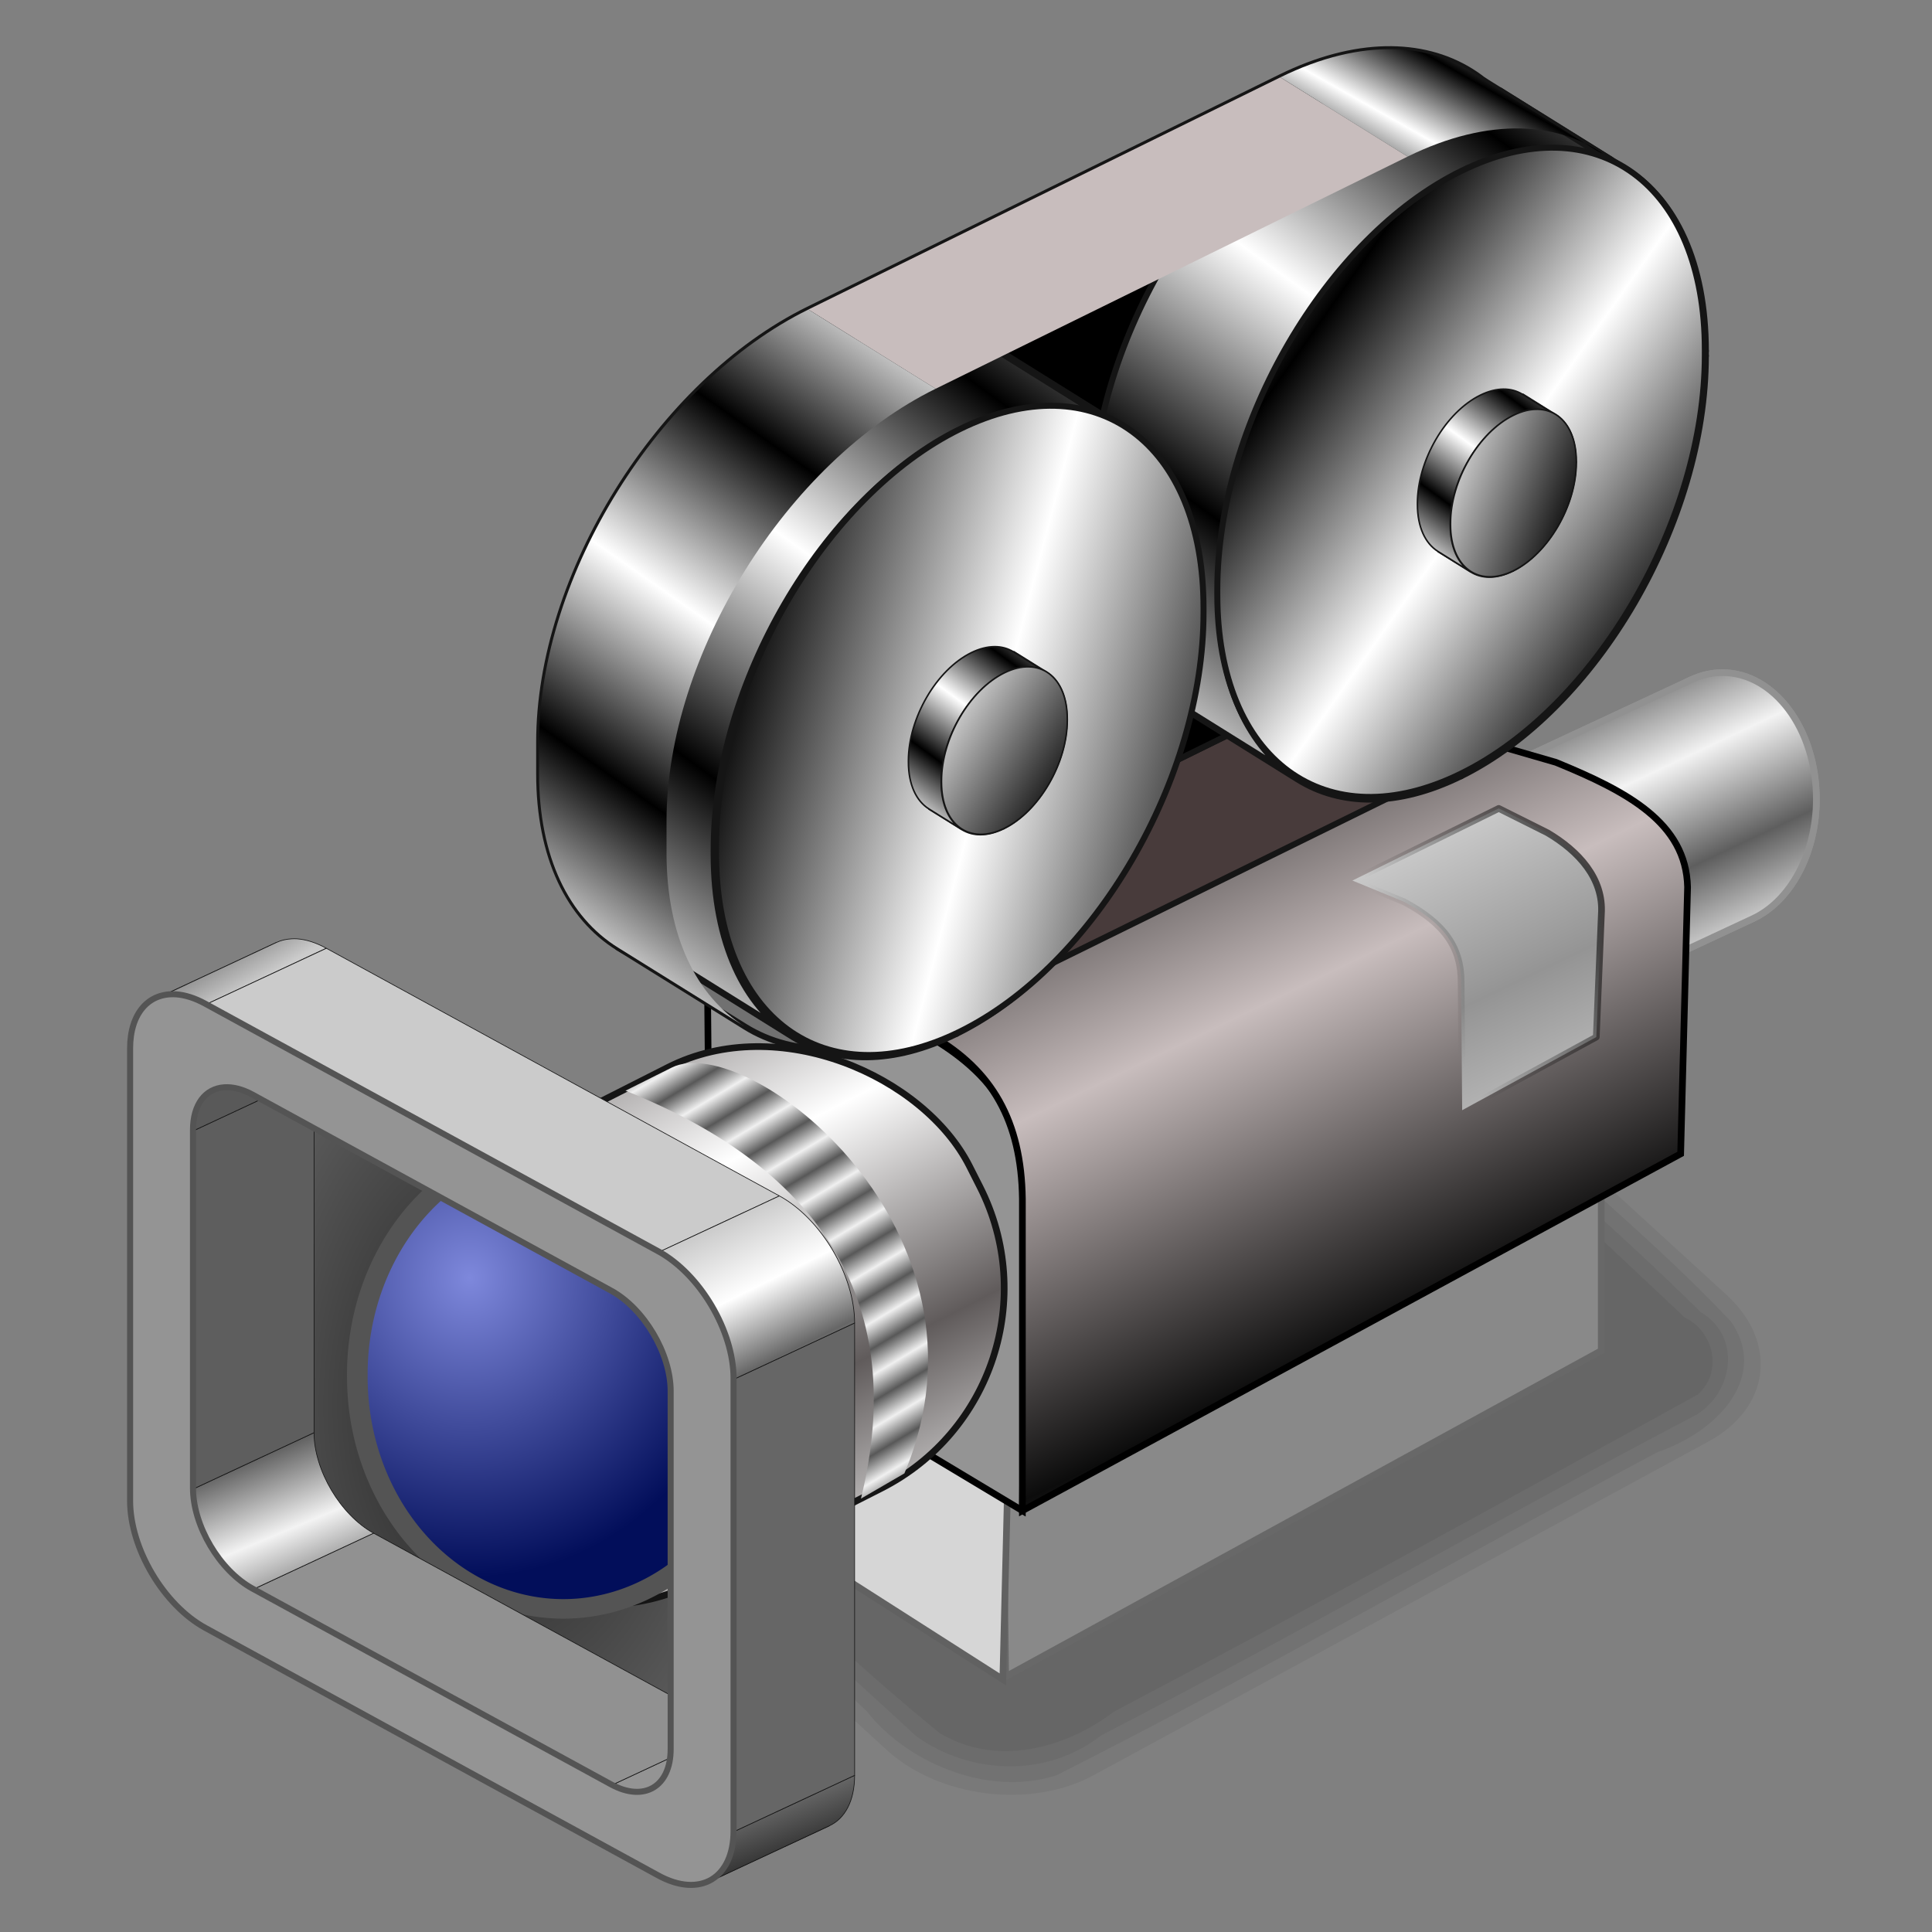 <?xml version="1.0" encoding="UTF-8" standalone="no"?>
<!-- Created with Inkscape (http://www.inkscape.org/) -->
<svg
   xmlns:dc="http://purl.org/dc/elements/1.1/"
   xmlns:cc="http://creativecommons.org/ns#"
   xmlns:rdf="http://www.w3.org/1999/02/22-rdf-syntax-ns#"
   xmlns:svg="http://www.w3.org/2000/svg"
   xmlns="http://www.w3.org/2000/svg"
   xmlns:xlink="http://www.w3.org/1999/xlink"
   xmlns:sodipodi="http://sodipodi.sourceforge.net/DTD/sodipodi-0.dtd"
   xmlns:inkscape="http://www.inkscape.org/namespaces/inkscape"
   id="svg2"
   sodipodi:version="0.32"
   inkscape:version="0.46"
   width="256"
   height="256"
   version="1.0"
   sodipodi:docname="film_camera.svg"
   inkscape:output_extension="org.inkscape.output.svg.inkscape">
  <rect width="100%" height="100%" fill="#808080" stroke="none"/>
  <sodipodi:namedview
     inkscape:window-height="1025"
     inkscape:window-width="1680"
     inkscape:pageshadow="2"
     inkscape:pageopacity="0.0"
     guidetolerance="10.0"
     gridtolerance="10.0"
     objecttolerance="10.0"
     borderopacity="1.0"
     bordercolor="#666666"
     pagecolor="#ffffff"
     id="base"
     showgrid="false"
     inkscape:zoom="1.97"
     inkscape:cx="128"
     inkscape:cy="128"
     inkscape:window-x="-5"
     inkscape:window-y="0"
     inkscape:current-layer="svg2"
     showguides="true"
     inkscape:guide-bbox="true" />
  <defs
     id="defs5">
    <linearGradient
       inkscape:collect="always"
       id="linearGradient4868">
      <stop
         style="stop-color:#000000;stop-opacity:1;"
         offset="0"
         id="stop4870" />
      <stop
         style="stop-color:#000000;stop-opacity:0;"
         offset="1"
         id="stop4872" />
    </linearGradient>
    <linearGradient
       id="linearGradient4860"
       inkscape:collect="always">
      <stop
         id="stop4862"
         offset="0"
         style="stop-color:#c8bdbd;stop-opacity:1" />
      <stop
         id="stop4864"
         offset="1"
         style="stop-color:#0c0c0c;stop-opacity:1" />
    </linearGradient>
    <linearGradient
       inkscape:collect="always"
       id="linearGradient4229">
      <stop
         style="stop-color:#585858;stop-opacity:1;"
         offset="0"
         id="stop4231" />
      <stop
         style="stop-color:#f0f0f0;stop-opacity:1"
         offset="1"
         id="stop4233" />
    </linearGradient>
    <linearGradient
       inkscape:collect="always"
       id="linearGradient4219">
      <stop
         style="stop-color:#212121;stop-opacity:1"
         offset="0"
         id="stop4221" />
      <stop
         style="stop-color:#585858;stop-opacity:1"
         offset="1"
         id="stop4223" />
    </linearGradient>
    <linearGradient
       inkscape:collect="always"
       id="linearGradient4209">
      <stop
         style="stop-color:#373737;stop-opacity:1"
         offset="0"
         id="stop4211" />
      <stop
         style="stop-color:#666666;stop-opacity:1"
         offset="1"
         id="stop4213" />
    </linearGradient>
    <linearGradient
       inkscape:collect="always"
       id="linearGradient4176">
      <stop
         style="stop-color:#949494;stop-opacity:1;"
         offset="0"
         id="stop4178" />
      <stop
         style="stop-color:#cbcbcb;stop-opacity:1"
         offset="1"
         id="stop4180" />
    </linearGradient>
    <linearGradient
       id="linearGradient4168">
      <stop
         id="stop4170"
         offset="0"
         style="stop-color:#cbcbcb;stop-opacity:1" />
      <stop
         style="stop-color:#ffffff;stop-opacity:1"
         offset="0.5"
         id="stop4174" />
      <stop
         id="stop4172"
         offset="1"
         style="stop-color:#666666;stop-opacity:1" />
    </linearGradient>
    <linearGradient
       inkscape:collect="always"
       id="linearGradient4151">
      <stop
         style="stop-color:#5e5e5e;stop-opacity:1"
         offset="0"
         id="stop4153" />
      <stop
         style="stop-color:#f3f3f3;stop-opacity:1"
         offset="1"
         id="stop4155" />
    </linearGradient>
    <linearGradient
       inkscape:collect="always"
       id="linearGradient3572">
      <stop
         style="stop-color:#7e88dc;stop-opacity:1"
         offset="0"
         id="stop3574" />
      <stop
         style="stop-color:#020e5a;stop-opacity:1"
         offset="1"
         id="stop3576" />
    </linearGradient>
    <linearGradient
       id="linearGradient3564"
       inkscape:collect="always">
      <stop
         id="stop3566"
         offset="0"
         style="stop-color:#605b5b;stop-opacity:1" />
      <stop
         id="stop3568"
         offset="1"
         style="stop-color:#ffffff;stop-opacity:1" />
    </linearGradient>
    <linearGradient
       inkscape:collect="always"
       id="linearGradient3344">
      <stop
         style="stop-color:#000000;stop-opacity:1"
         offset="0"
         id="stop3346" />
      <stop
         style="stop-color:#ffffff;stop-opacity:1"
         offset="1"
         id="stop3348" />
    </linearGradient>
    <inkscape:perspective
       id="perspective9"
       inkscape:persp3d-origin="372.04724 : 350.78739 : 1"
       inkscape:vp_z="744.09448 : 526.18109 : 1"
       inkscape:vp_y="0 : 1000 : 0"
       inkscape:vp_x="0 : 526.18109 : 1"
       sodipodi:type="inkscape:persp3d" />
    <linearGradient
       inkscape:collect="always"
       xlink:href="#linearGradient4151"
       id="linearGradient4964"
       gradientUnits="userSpaceOnUse"
       spreadMethod="reflect"
       x1="208.513"
       y1="288.138"
       x2="202.035"
       y2="274.38" />
    <radialGradient
       inkscape:collect="always"
       xlink:href="#linearGradient4219"
       id="radialGradient4966"
       gradientUnits="userSpaceOnUse"
       gradientTransform="matrix(1,0,0,1.546,0,-115.377)"
       cx="45.69"
       cy="211.314"
       fx="45.69"
       fy="211.314"
       r="37.977" />
    <linearGradient
       inkscape:collect="always"
       xlink:href="#linearGradient4860"
       id="linearGradient4968"
       gradientUnits="userSpaceOnUse"
       gradientTransform="translate(-13.472,-7.254)"
       spreadMethod="reflect"
       x1="183.438"
       y1="153.927"
       x2="205.681"
       y2="200.041" />
    <linearGradient
       inkscape:collect="always"
       xlink:href="#linearGradient3344"
       id="linearGradient4970"
       gradientUnits="userSpaceOnUse"
       spreadMethod="reflect"
       x1="100.817"
       y1="221.59"
       x2="121.553"
       y2="192.928" />
    <linearGradient
       inkscape:collect="always"
       xlink:href="#linearGradient3344"
       id="linearGradient4972"
       gradientUnits="userSpaceOnUse"
       spreadMethod="reflect"
       x1="100.817"
       y1="221.59"
       x2="121.553"
       y2="192.928" />
    <linearGradient
       inkscape:collect="always"
       xlink:href="#linearGradient3344"
       id="linearGradient4976"
       gradientUnits="userSpaceOnUse"
       spreadMethod="reflect"
       x1="155.162"
       y1="24.787"
       x2="149.807"
       y2="34.273" />
    <linearGradient
       inkscape:collect="always"
       xlink:href="#linearGradient3344"
       id="linearGradient4978"
       gradientUnits="userSpaceOnUse"
       spreadMethod="reflect"
       x1="17.867"
       y1="122.051"
       x2="33.49"
       y2="99.758" />
    <linearGradient
       inkscape:collect="always"
       xlink:href="#linearGradient3344"
       id="linearGradient4980"
       gradientUnits="userSpaceOnUse"
       spreadMethod="reflect"
       x1="122.486"
       y1="86.719"
       x2="150.572"
       y2="106.538" />
    <linearGradient
       inkscape:collect="always"
       xlink:href="#linearGradient3344"
       id="linearGradient4982"
       gradientUnits="userSpaceOnUse"
       spreadMethod="reflect"
       x1="47.515"
       y1="125.315"
       x2="86.862"
       y2="135.676" />
    <linearGradient
       inkscape:collect="always"
       xlink:href="#linearGradient3344"
       id="linearGradient4984"
       gradientUnits="userSpaceOnUse"
       spreadMethod="reflect"
       x1="100.817"
       y1="221.59"
       x2="121.553"
       y2="192.928" />
    <linearGradient
       inkscape:collect="always"
       xlink:href="#linearGradient3344"
       id="linearGradient4986"
       gradientUnits="userSpaceOnUse"
       x1="225.373"
       y1="250.439"
       x2="137.756"
       y2="193.722" />
    <linearGradient
       inkscape:collect="always"
       xlink:href="#linearGradient3344"
       id="linearGradient4988"
       gradientUnits="userSpaceOnUse"
       spreadMethod="reflect"
       x1="100.817"
       y1="221.59"
       x2="121.553"
       y2="192.928" />
    <linearGradient
       inkscape:collect="always"
       xlink:href="#linearGradient3344"
       id="linearGradient4990"
       gradientUnits="userSpaceOnUse"
       x1="218.904"
       y1="250.439"
       x2="127.285"
       y2="215.536" />
    <linearGradient
       inkscape:collect="always"
       xlink:href="#linearGradient3564"
       id="linearGradient4992"
       gradientUnits="userSpaceOnUse"
       gradientTransform="translate(6.316,-10.159)"
       spreadMethod="reflect"
       x1="-23.321"
       y1="238.001"
       x2="-23.56"
       y2="202.531" />
    <radialGradient
       inkscape:collect="always"
       xlink:href="#linearGradient3572"
       id="radialGradient4994"
       gradientUnits="userSpaceOnUse"
       gradientTransform="matrix(1.347,1.770292e-2,-1.8875325e-2,1.506,-2.122,-112.395)"
       cx="17.911"
       cy="217.08"
       fx="17.911"
       fy="217.08"
       r="29.516" />
    <linearGradient
       inkscape:collect="always"
       xlink:href="#linearGradient4151"
       id="linearGradient4996"
       gradientUnits="userSpaceOnUse"
       spreadMethod="reflect"
       x1="184.049"
       y1="293.908"
       x2="188.686"
       y2="305.04" />
    <linearGradient
       inkscape:collect="always"
       xlink:href="#linearGradient4209"
       id="linearGradient4998"
       gradientUnits="userSpaceOnUse"
       x1="269.007"
       y1="350.619"
       x2="266.57"
       y2="344.357" />
    <linearGradient
       inkscape:collect="always"
       xlink:href="#linearGradient4176"
       id="linearGradient5000"
       gradientUnits="userSpaceOnUse"
       x1="182.344"
       y1="218.144"
       x2="185.011"
       y2="222.645" />
    <linearGradient
       inkscape:collect="always"
       xlink:href="#linearGradient4168"
       id="linearGradient5002"
       gradientUnits="userSpaceOnUse"
       spreadMethod="reflect"
       x1="255.465"
       y1="258.34"
       x2="265.005"
       y2="277.713" />
    <linearGradient
       inkscape:collect="always"
       xlink:href="#linearGradient4229"
       id="linearGradient5004"
       gradientUnits="userSpaceOnUse"
       spreadMethod="reflect"
       x1="99.919"
       y1="187.999"
       x2="98.164"
       y2="185.064" />
    <linearGradient
       inkscape:collect="always"
       xlink:href="#linearGradient4176"
       id="linearGradient5006"
       gradientUnits="userSpaceOnUse"
       spreadMethod="reflect"
       x1="201.78"
       y1="146.198"
       x2="190.646"
       y2="122.977" />
    <linearGradient
       inkscape:collect="always"
       xlink:href="#linearGradient4868"
       id="linearGradient5008"
       gradientUnits="userSpaceOnUse"
       x1="225.336"
       y1="123.705"
       x2="182.895"
       y2="146.198" />
    <linearGradient
       y2="-7.475"
       x2="16.093"
       y1="-7.475"
       x1="13.515"
       spreadMethod="reflect"
       gradientUnits="userSpaceOnUse"
       id="linearGradient3290"
       xlink:href="#linearGradient3578"
       inkscape:collect="always" />
    <linearGradient
       gradientTransform="matrix(0.458,0,0,0.458,12.358,81.059)"
       y2="50.574"
       x2="215.891"
       y1="113.364"
       x1="155.814"
       spreadMethod="reflect"
       gradientUnits="userSpaceOnUse"
       id="linearGradient3403"
       xlink:href="#linearGradient3369"
       inkscape:collect="always" />
    <linearGradient
       y2="78.618"
       x2="-79.283"
       y1="145.672"
       x1="-81.182"
       gradientUnits="userSpaceOnUse"
       id="linearGradient3397"
       xlink:href="#linearGradient3387"
       inkscape:collect="always" />
    <linearGradient
       gradientUnits="userSpaceOnUse"
       y2="78.618"
       x2="-79.283"
       y1="145.672"
       x1="-81.182"
       id="linearGradient3393"
       xlink:href="#linearGradient3387"
       inkscape:collect="always" />
    <linearGradient
       spreadMethod="reflect"
       gradientUnits="userSpaceOnUse"
       y2="50.574"
       x2="215.891"
       y1="113.364"
       x1="155.814"
       id="linearGradient3375"
       xlink:href="#linearGradient3369"
       inkscape:collect="always" />
    <linearGradient
       y2="-7.475"
       x2="16.093"
       y1="-7.475"
       x1="13.515"
       spreadMethod="reflect"
       gradientUnits="userSpaceOnUse"
       id="linearGradient2595"
       xlink:href="#linearGradient3578"
       inkscape:collect="always" />
    <linearGradient
       y2="-7.475"
       x2="16.093"
       y1="-7.475"
       x1="13.515"
       spreadMethod="reflect"
       gradientUnits="userSpaceOnUse"
       id="linearGradient2593"
       xlink:href="#linearGradient3578"
       inkscape:collect="always" />
    <linearGradient
       y2="-7.475"
       x2="16.093"
       y1="-7.475"
       x1="13.515"
       spreadMethod="reflect"
       gradientUnits="userSpaceOnUse"
       id="linearGradient2591"
       xlink:href="#linearGradient3578"
       inkscape:collect="always" />
    <linearGradient
       y2="-7.475"
       x2="16.093"
       y1="-7.475"
       x1="13.515"
       spreadMethod="reflect"
       gradientUnits="userSpaceOnUse"
       id="linearGradient2589"
       xlink:href="#linearGradient3578"
       inkscape:collect="always" />
    <linearGradient
       y2="-7.475"
       x2="16.093"
       y1="-7.475"
       x1="13.515"
       spreadMethod="reflect"
       gradientUnits="userSpaceOnUse"
       id="linearGradient2587"
       xlink:href="#linearGradient3578"
       inkscape:collect="always" />
    <linearGradient
       y2="-7.475"
       x2="16.093"
       y1="-7.475"
       x1="13.515"
       spreadMethod="reflect"
       gradientUnits="userSpaceOnUse"
       id="linearGradient2585"
       xlink:href="#linearGradient3578"
       inkscape:collect="always" />
    <linearGradient
       y2="-7.475"
       x2="16.093"
       y1="-7.475"
       x1="13.515"
       spreadMethod="reflect"
       gradientUnits="userSpaceOnUse"
       id="linearGradient2583"
       xlink:href="#linearGradient3578"
       inkscape:collect="always" />
    <linearGradient
       y2="-7.475"
       x2="16.093"
       y1="-7.475"
       x1="13.515"
       spreadMethod="reflect"
       gradientUnits="userSpaceOnUse"
       id="linearGradient2581"
       xlink:href="#linearGradient3578"
       inkscape:collect="always" />
    <linearGradient
       y2="-7.475"
       x2="16.093"
       y1="-7.475"
       x1="13.515"
       spreadMethod="reflect"
       gradientUnits="userSpaceOnUse"
       id="linearGradient2579"
       xlink:href="#linearGradient3578"
       inkscape:collect="always" />
    <linearGradient
       y2="-7.475"
       x2="16.093"
       y1="-7.475"
       x1="13.515"
       spreadMethod="reflect"
       gradientUnits="userSpaceOnUse"
       id="linearGradient2577"
       xlink:href="#linearGradient3578"
       inkscape:collect="always" />
    <linearGradient
       y2="-7.475"
       x2="16.093"
       y1="-7.475"
       x1="13.515"
       spreadMethod="reflect"
       gradientUnits="userSpaceOnUse"
       id="linearGradient2575"
       xlink:href="#linearGradient3578"
       inkscape:collect="always" />
    <linearGradient
       y2="-7.475"
       x2="16.093"
       y1="-7.475"
       x1="13.515"
       spreadMethod="reflect"
       gradientUnits="userSpaceOnUse"
       id="linearGradient2573"
       xlink:href="#linearGradient3578"
       inkscape:collect="always" />
    <linearGradient
       y2="-7.475"
       x2="16.093"
       y1="-7.475"
       x1="13.515"
       spreadMethod="reflect"
       gradientUnits="userSpaceOnUse"
       id="linearGradient2571"
       xlink:href="#linearGradient3578"
       inkscape:collect="always" />
    <linearGradient
       y2="-7.475"
       x2="16.093"
       y1="-7.475"
       x1="13.515"
       spreadMethod="reflect"
       gradientUnits="userSpaceOnUse"
       id="linearGradient2569"
       xlink:href="#linearGradient3578"
       inkscape:collect="always" />
    <linearGradient
       y2="-7.475"
       x2="16.093"
       y1="-7.475"
       x1="13.515"
       spreadMethod="reflect"
       gradientUnits="userSpaceOnUse"
       id="linearGradient2567"
       xlink:href="#linearGradient3578"
       inkscape:collect="always" />
    <linearGradient
       y2="-7.475"
       x2="16.093"
       y1="-7.475"
       x1="13.515"
       spreadMethod="reflect"
       gradientUnits="userSpaceOnUse"
       id="linearGradient2565"
       xlink:href="#linearGradient3578"
       inkscape:collect="always" />
    <linearGradient
       y2="-7.475"
       x2="16.093"
       y1="-7.475"
       x1="13.515"
       spreadMethod="reflect"
       gradientUnits="userSpaceOnUse"
       id="linearGradient2563"
       xlink:href="#linearGradient3578"
       inkscape:collect="always" />
    <linearGradient
       y2="-7.475"
       x2="16.093"
       y1="-7.475"
       x1="13.515"
       spreadMethod="reflect"
       gradientUnits="userSpaceOnUse"
       id="linearGradient2561"
       xlink:href="#linearGradient3578"
       inkscape:collect="always" />
    <linearGradient
       y2="-7.475"
       x2="16.093"
       y1="-7.475"
       x1="13.515"
       spreadMethod="reflect"
       gradientUnits="userSpaceOnUse"
       id="linearGradient2559"
       xlink:href="#linearGradient3578"
       inkscape:collect="always" />
    <linearGradient
       y2="-7.475"
       x2="16.093"
       y1="-7.475"
       x1="13.515"
       spreadMethod="reflect"
       gradientUnits="userSpaceOnUse"
       id="linearGradient2557"
       xlink:href="#linearGradient3578"
       inkscape:collect="always" />
    <linearGradient
       y2="-7.475"
       x2="16.093"
       y1="-7.475"
       x1="13.515"
       spreadMethod="reflect"
       gradientUnits="userSpaceOnUse"
       id="linearGradient2555"
       xlink:href="#linearGradient3578"
       inkscape:collect="always" />
    <linearGradient
       y2="-7.475"
       x2="16.093"
       y1="-7.475"
       x1="13.515"
       spreadMethod="reflect"
       gradientUnits="userSpaceOnUse"
       id="linearGradient2553"
       xlink:href="#linearGradient3578"
       inkscape:collect="always" />
    <linearGradient
       y2="-7.475"
       x2="16.093"
       y1="-7.475"
       x1="13.515"
       spreadMethod="reflect"
       gradientUnits="userSpaceOnUse"
       id="linearGradient2551"
       xlink:href="#linearGradient3578"
       inkscape:collect="always" />
    <linearGradient
       y2="-7.475"
       x2="16.093"
       y1="-2.21"
       x1="15.65"
       spreadMethod="reflect"
       gradientUnits="userSpaceOnUse"
       id="linearGradient3610"
       xlink:href="#linearGradient3578"
       inkscape:collect="always" />
    <linearGradient
       y2="-7.475"
       x2="16.093"
       y1="-6.409"
       x1="10.621"
       spreadMethod="reflect"
       gradientUnits="userSpaceOnUse"
       id="linearGradient3608"
       xlink:href="#linearGradient3578"
       inkscape:collect="always" />
    <linearGradient
       y2="-1.513"
       x2="9.718"
       y1="-5.887"
       x1="11.187"
       spreadMethod="reflect"
       gradientUnits="userSpaceOnUse"
       id="linearGradient3606"
       xlink:href="#linearGradient3578"
       inkscape:collect="always" />
    <linearGradient
       y2="-4.516"
       x2="12.916"
       y1="-3.754"
       x1="7.771"
       spreadMethod="reflect"
       gradientUnits="userSpaceOnUse"
       id="linearGradient3604"
       xlink:href="#linearGradient3578"
       inkscape:collect="always" />
    <linearGradient
       y2="-3.733"
       x2="14.94"
       y1="-2.275"
       x1="17.083"
       spreadMethod="reflect"
       gradientUnits="userSpaceOnUse"
       id="linearGradient3602"
       xlink:href="#linearGradient3578"
       inkscape:collect="always" />
    <linearGradient
       y2="-1.992"
       x2="17.377"
       y1="-6.256"
       x1="15.582"
       spreadMethod="reflect"
       gradientUnits="userSpaceOnUse"
       id="linearGradient3600"
       xlink:href="#linearGradient3578"
       inkscape:collect="always" />
    <linearGradient
       y2="-7.475"
       x2="16.093"
       y1="-10.978"
       x1="16.691"
       spreadMethod="reflect"
       gradientUnits="userSpaceOnUse"
       id="linearGradient3598"
       xlink:href="#linearGradient3578"
       inkscape:collect="always" />
    <linearGradient
       y2="-11.199"
       x2="11.132"
       y1="-11.391"
       x1="16.387"
       spreadMethod="reflect"
       gradientUnits="userSpaceOnUse"
       id="linearGradient3596"
       xlink:href="#linearGradient3578"
       inkscape:collect="always" />
    <linearGradient
       y2="-2.688"
       x2="8.696"
       y1="-11.587"
       x1="12.035"
       spreadMethod="reflect"
       gradientUnits="userSpaceOnUse"
       id="linearGradient3594"
       xlink:href="#linearGradient3578"
       inkscape:collect="always" />
    <linearGradient
       y2="-5.778"
       x2="11.372"
       y1="-10.151"
       x1="12.906"
       spreadMethod="reflect"
       gradientUnits="userSpaceOnUse"
       id="linearGradient3592"
       xlink:href="#linearGradient3578"
       inkscape:collect="always" />
    <linearGradient
       y2="-6.953"
       x2="17.747"
       y1="-5.908"
       x1="16.387"
       spreadMethod="reflect"
       gradientUnits="userSpaceOnUse"
       id="linearGradient3590"
       xlink:href="#linearGradient3578"
       inkscape:collect="always" />
    <linearGradient
       y2="-8.019"
       x2="17.075"
       y1="-7.475"
       x1="13.515"
       spreadMethod="reflect"
       gradientUnits="userSpaceOnUse"
       id="linearGradient3588"
       xlink:href="#linearGradient3578"
       inkscape:collect="always" />
    <linearGradient
       y2="-6.583"
       x2="18.617"
       y1="-5.212"
       x1="16.909"
       spreadMethod="reflect"
       gradientUnits="userSpaceOnUse"
       id="linearGradient3586"
       xlink:href="#linearGradient3578"
       inkscape:collect="always" />
    <linearGradient
       spreadMethod="reflect"
       gradientUnits="userSpaceOnUse"
       y2="-7.475"
       x2="16.093"
       y1="-7.475"
       x1="13.515"
       id="linearGradient3584"
       xlink:href="#linearGradient3578"
       inkscape:collect="always" />
    <inkscape:perspective
       sodipodi:type="inkscape:persp3d"
       inkscape:vp_x="0 : 128 : 1"
       inkscape:vp_y="0 : 1000 : 0"
       inkscape:vp_z="256 : 128 : 1"
       inkscape:persp3d-origin="128 : 85.333333 : 1"
       id="perspective2503" />
    <linearGradient
       id="linearGradient3578">
      <stop
         id="stop3580"
         offset="0"
         style="stop-color:#000000;stop-opacity:1;" />
      <stop
         id="stop3582"
         offset="1"
         style="stop-color:#fffcfc;stop-opacity:1;" />
    </linearGradient>
    <linearGradient
       id="linearGradient3369"
       inkscape:collect="always">
      <stop
         id="stop3371"
         offset="0"
         style="stop-color:#6465df;stop-opacity:1" />
      <stop
         id="stop3373"
         offset="1"
         style="stop-color:#ffffff;stop-opacity:1" />
    </linearGradient>
    <linearGradient
       id="linearGradient3387"
       inkscape:collect="always">
      <stop
         id="stop3389"
         offset="0"
         style="stop-color:#000000;stop-opacity:1;" />
      <stop
         id="stop3391"
         offset="1"
         style="stop-color:#ffffff;stop-opacity:1" />
    </linearGradient>
  </defs>
  <g
     id="g4385"
     style="fill:#393939;fill-opacity:1;stroke:#919191;stroke-width:1;stroke-linecap:round;stroke-linejoin:round;stroke-miterlimit:4;stroke-dasharray:none;stroke-opacity:1" />
  <g
     id="g5369">
    <path
       id="path5365"
       d="M 177.75,140.938 C 166.001,143.332 156.855,151.959 145.951,156.59 C 126.735,167.377 106.855,177.173 87.969,188.406 C 84.474,191.865 86.8,196.975 90.613,198.997 C 101.752,209.34 112.766,220.098 124.531,229.656 C 132.005,234.134 141.089,231.753 147.625,226.792 C 173.518,213.139 199.353,198.923 224.969,184.781 C 228.322,181.804 227.116,176.417 223.23,174.574 C 211.791,163.832 200.331,152.805 188.25,143.031 C 185.033,141.425 181.349,140.569 177.75,140.938 z"
       style="fill:#080707;fill-opacity:0.055;stroke:none;stroke-width:1;stroke-linecap:round;stroke-linejoin:round;stroke-miterlimit:4;stroke-opacity:1" />
    <path
       id="path5361"
       d="M 178.375,138.844 C 168.095,139.871 159.813,147.898 150.368,151.893 C 129.758,163.183 108.971,174.332 88.375,185.531 C 83.487,188.447 82.48,195.84 87.77,199.02 C 98.625,209.638 110.236,219.676 121.406,230.062 C 128.653,235.226 138.74,235.563 145.9,229.954 C 172.364,216.302 198.346,201.307 224.719,187.5 C 229.623,184.55 230.864,177.117 225.33,173.85 C 214.379,162.973 202.549,153.05 191.344,142.469 C 187.487,139.985 182.905,138.703 178.375,138.844 z"
       style="fill:#080707;fill-opacity:0.055;stroke:none;stroke-width:1;stroke-linecap:round;stroke-linejoin:round;stroke-miterlimit:4;stroke-opacity:1" />
    <path
       id="path5357"
       d="M 170.395,138.793 C 178.854,134.316 191.676,137.964 196.841,144.797 C 207.471,154.977 219.504,164.615 229.348,175.104 C 234.269,182.103 228.116,189.48 219.647,192.405 C 192.988,206.583 167.066,221.561 139.957,235.25 C 130.468,238.25 119.787,233.14 114.865,226.763 C 104.737,217.039 93.198,207.858 83.858,197.827 C 78.858,190.762 85.148,183.506 93.591,180.474 C 119.2,166.588 144.748,152.644 170.395,138.793 z"
       style="fill:#080707;fill-opacity:0.055;stroke:none;stroke-width:1;stroke-linecap:round;stroke-linejoin:round;stroke-miterlimit:4;stroke-opacity:1" />
    <path
       id="rect5354"
       d="M -12.495,213.059 L 80.207,213.059 C 89.576,213.059 97.119,220.602 97.119,229.971 L 97.119,274.916 C 97.119,284.285 89.576,291.828 80.207,291.828 L -12.495,291.828 C -21.865,291.828 -29.407,284.285 -29.407,274.916 L -29.407,229.971 C -29.407,220.602 -21.865,213.059 -12.495,213.059 z"
       style="fill:#080707;fill-opacity:0.055;stroke:none;stroke-width:1;stroke-linecap:round;stroke-linejoin:round;stroke-miterlimit:4;stroke-opacity:1"
       transform="matrix(-0.879,0.477,0.738,0.675,0,0)" />
    <g
       transform="matrix(0.886,0,0,0.886,25.296,-0.936)"
       id="g4884">
      <g
         id="g4668"
         transform="translate(12,-155.6)">
        <path
           style="fill:#393939;fill-opacity:1;stroke:#919191;stroke-width:1;stroke-linecap:round;stroke-linejoin:round;stroke-miterlimit:4;stroke-opacity:1"
           d="M 231.092,276.168 C 231.092,286.605 224.787,295.076 217.017,295.076 C 209.247,295.076 202.941,286.605 202.941,276.168 C 202.941,265.731 209.247,257.26 217.017,257.26 C 224.787,257.26 231.092,265.731 231.092,276.168 z"
           id="path4243" />
        <g
           style="fill:#393939;fill-opacity:1;stroke:#919191;stroke-width:1;stroke-linecap:round;stroke-linejoin:round;stroke-miterlimit:4;stroke-opacity:1"
           id="g4670">
          <path
             d="M 221.63,294.035 C 220.185,294.709 218.632,295.076 217.017,295.076 L 171.701,316.207 C 173.317,316.207 174.869,315.84 176.315,315.166 L 221.63,294.035 z"
             id="path4674" />
          <path
             d="M 217.017,295.076 C 209.247,295.076 202.941,286.605 202.941,276.168 L 157.626,297.299 C 157.626,307.736 163.932,316.207 171.701,316.207 L 217.017,295.076 z"
             id="path4676" />
          <path
             d="M 202.941,276.168 C 202.941,267.901 206.897,260.868 212.403,258.301 L 167.088,279.432 C 161.582,281.999 157.626,289.032 157.626,297.299 L 202.941,276.168 z"
             id="path4678" />
          <path
             d="M 217.031,257.25 C 215.416,257.25 213.852,257.638 212.406,258.312 L 167.094,279.438 C 168.539,278.763 170.072,278.406 171.688,278.406 C 179.457,278.406 185.781,286.876 185.781,297.312 C 185.781,305.579 181.819,312.589 176.312,315.156 L 221.625,294.031 C 227.131,291.464 231.094,284.423 231.094,276.156 C 231.094,265.719 224.801,257.25 217.031,257.25 z"
             id="path4680"
             style="fill:url(#linearGradient4964);fill-opacity:1" />
        </g>
      </g>
      <path
         style="fill:#898989;fill-opacity:1;fill-rule:evenodd;stroke:#686868;stroke-width:1px;stroke-linecap:butt;stroke-linejoin:miter;stroke-opacity:1"
         d="M 121.849,251.798 L 210.924,203.059 L 210.924,171.126 L 121.429,218.605 L 121.849,251.798 z"
         id="path4239"
         sodipodi:nodetypes="ccccc" />
      <path
         style="fill:#d6d6d6;fill-opacity:1;fill-rule:evenodd;stroke:#616161;stroke-width:1px;stroke-linecap:butt;stroke-linejoin:miter;stroke-opacity:1"
         d="M 122.269,218.185 L 121.429,252.218 L 91.176,232.891 L 93.277,201.798 L 122.269,218.185 z"
         id="path4237" />
      <path
         style="fill:url(#radialGradient4966);fill-opacity:1;fill-rule:evenodd;stroke:#000000;stroke-width:1px;stroke-linecap:butt;stroke-linejoin:miter;stroke-opacity:1"
         d="M 9.662,153.101 L 60.87,180.155 C 75.394,193.295 88.881,206.781 80.676,227.498 L 80.193,269.527 L 8.213,228.947 L 9.662,153.101 z"
         id="path4217"
         sodipodi:nodetypes="cccccc" />
      <path
         style="fill:#949494;fill-opacity:1;fill-rule:evenodd;stroke:#000000;stroke-width:1px;stroke-linecap:butt;stroke-linejoin:miter;stroke-opacity:1"
         d="M 77.202,142.01 L 105.181,153.409 C 115.644,158.184 124.007,164.759 124.87,177.762 L 124.352,226.984 L 77.72,199.005 L 77.202,142.01 z"
         id="path3590"
         sodipodi:nodetypes="cccccc" />
      <path
         style="fill:url(#linearGradient4968);fill-opacity:1;fill-rule:evenodd;stroke:#000000;stroke-width:1px;stroke-linecap:butt;stroke-linejoin:miter;stroke-opacity:1"
         d="M 75.648,141.492 L 110.881,156 C 119.805,161.137 124.194,168.701 124.352,180.352 L 124.352,226.984 L 222.798,173.617 L 223.834,133.72 C 223.609,124.1 214.811,119.427 204.145,115.067 L 161.14,102.632 L 75.648,141.492 z"
         id="path3580"
         sodipodi:nodetypes="ccccccccc" />
      <g
         id="g3489"
         transform="translate(30.57,-15.026)">
        <path
           d="M 132.362,122.157 L 61.777,156.876 L 80.812,168.726 L 151.397,134.007 L 132.362,122.157 z"
           id="path3212"
           style="fill:#483b3b;fill-opacity:1;stroke:#151515;stroke-width:0.896;stroke-linecap:round;stroke-linejoin:round;stroke-miterlimit:4;stroke-opacity:1" />
        <path
           d="M 61.777,156.876 C 50.624,162.362 40.558,162.311 33.28,157.78 L 52.315,169.63 C 59.593,174.161 69.659,174.213 80.812,168.726 L 61.777,156.876 z"
           id="path3214"
           style="fill:#717171;fill-opacity:1;stroke:#151515;stroke-width:0.896;stroke-linecap:round;stroke-linejoin:round;stroke-miterlimit:4;stroke-opacity:1" />
        <path
           id="rect2384"
           d="M 61.777,62.371 L 132.362,27.651 C 154.668,16.679 172.626,27.859 172.626,52.718 L 172.626,57.479 C 172.626,82.338 154.668,111.185 132.362,122.157 L 61.777,156.876 C 39.471,167.849 21.513,156.669 21.513,131.81 L 21.513,127.048 C 21.513,102.189 39.471,73.343 61.777,62.371 z"
           style="fill:#000000;fill-opacity:1;stroke:#151515;stroke-width:0.896;stroke-linecap:round;stroke-linejoin:round;stroke-miterlimit:4;stroke-opacity:1" />
        <path
           style="fill:#717171;fill-opacity:1;stroke:#151515;stroke-width:0.896;stroke-linecap:round;stroke-linejoin:round;stroke-miterlimit:4;stroke-opacity:1"
           d="M 162.781,28.094 C 168.924,32.945 172.625,41.419 172.625,52.719 L 172.625,57.469 C 172.625,82.328 154.681,111.184 132.375,122.156 L 151.406,134 C 173.713,123.028 191.656,94.203 191.656,69.344 L 191.656,64.562 C 191.656,53.263 187.955,44.789 181.812,39.938 L 162.781,28.094 z"
           id="path3206" />
        <g
           style="fill:#717171;fill-opacity:1;stroke:#151515;stroke-width:0.946;stroke-linecap:round;stroke-linejoin:round;stroke-miterlimit:4;stroke-opacity:1"
           id="g3368"
           transform="matrix(0.897,-0.441,0,1,42.171,-41.051)">
          <path
             d="M 137.031,131.148 C 145.194,139.311 150.304,151.097 150.304,164.244 L 171.517,185.457 C 171.517,172.31 166.408,160.524 158.244,152.361 L 137.031,131.148 z"
             id="path3370" />
          <path
             d="M 150.304,164.244 L 150.304,164.977 L 171.517,186.19 L 171.517,185.457 L 150.304,164.244 z"
             id="path3372" />
          <path
             d="M 150.304,164.977 C 150.304,189.734 132.185,209.665 109.677,209.665 L 130.89,230.878 C 153.398,230.878 171.517,210.947 171.517,186.19 L 150.304,164.977 z"
             id="path3374" />
          <path
             d="M 109.677,209.665 C 99.122,209.665 89.532,205.282 82.323,198.073 L 103.536,219.286 C 110.745,226.495 120.335,230.878 130.89,230.878 L 109.677,209.665 z"
             id="path3376" />
          <path
             style="fill:url(#linearGradient4970);fill-opacity:1;stroke-width:0.896"
             d="M 146.969,165.438 C 142.825,165.479 138.329,166.608 133.594,168.938 C 113.397,178.872 97.125,206.805 97.125,231.562 L 97.125,232.312 C 97.125,245.46 101.706,254.971 109.031,259.531 L 128.062,271.375 C 120.738,266.815 116.156,257.303 116.156,244.156 L 116.156,243.406 C 116.156,218.649 132.429,190.747 152.625,180.812 C 162.096,176.154 170.688,176.285 177.156,180.312 L 158.125,168.469 C 154.891,166.455 151.113,165.396 146.969,165.438 z"
             transform="matrix(1.114,0.492,0,1,-39.189,-115.099)"
             id="path3378" />
        </g>
        <g
           transform="matrix(0.897,-0.441,0,1,-33.307,-2.516)"
           id="g3179"
           style="fill:#717171;fill-opacity:1;stroke:#151515;stroke-width:0.946;stroke-linecap:round;stroke-linejoin:round;stroke-miterlimit:4;stroke-opacity:1">
          <path
             id="path3183"
             d="M 137.031,131.148 C 145.194,139.311 150.304,151.097 150.304,164.244 L 171.517,185.457 C 171.517,172.31 166.408,160.524 158.244,152.361 L 137.031,131.148 z" />
          <path
             id="path3185"
             d="M 150.304,164.244 L 150.304,164.977 L 171.517,186.19 L 171.517,185.457 L 150.304,164.244 z" />
          <path
             id="path3187"
             d="M 150.304,164.977 C 150.304,189.734 132.185,209.665 109.677,209.665 L 130.89,230.878 C 153.398,230.878 171.517,210.947 171.517,186.19 L 150.304,164.977 z" />
          <path
             id="path3189"
             d="M 109.677,209.665 C 99.122,209.665 89.532,205.282 82.323,198.073 L 103.536,219.286 C 110.745,226.495 120.335,230.878 130.89,230.878 L 109.677,209.665 z" />
          <path
             id="path3191"
             transform="matrix(1.114,0.492,0,1,-39.189,-115.099)"
             d="M 146.969,165.438 C 142.825,165.479 138.329,166.608 133.594,168.938 C 113.397,178.872 97.125,206.805 97.125,231.562 L 97.125,232.312 C 97.125,245.46 101.706,254.971 109.031,259.531 L 128.062,271.375 C 120.738,266.815 116.156,257.303 116.156,244.156 L 116.156,243.406 C 116.156,218.649 132.429,190.747 152.625,180.812 C 162.096,176.154 170.688,176.285 177.156,180.312 L 158.125,168.469 C 154.891,166.455 151.113,165.396 146.969,165.438 z"
             style="fill:url(#linearGradient4972);fill-opacity:1;stroke-width:0.896" />
        </g>
        <path
           d="M 61.777,62.371 L 132.362,27.651 L 151.397,39.501 L 80.812,74.221 L 61.777,62.371 z"
           id="path3202"
           style="fill:#c8bdbd;fill-opacity:1;stroke:none;stroke-width:0.896;stroke-linecap:round;stroke-linejoin:round;stroke-miterlimit:4;stroke-opacity:1" />
        <path
           d="M 132.362,27.651 C 144.529,21.666 155.402,22.272 162.774,28.094 L 181.809,39.944 C 174.438,34.122 163.564,33.517 151.397,39.501 L 132.362,27.651 z"
           id="path3204"
           style="fill:url(#linearGradient4976);fill-opacity:1;stroke:none;stroke-width:0.896;stroke-linecap:round;stroke-linejoin:round;stroke-miterlimit:4;stroke-opacity:1" />
        <path
           style="fill:url(#linearGradient4978);fill-opacity:1;stroke:none;stroke-width:0.896;stroke-linecap:round;stroke-linejoin:round;stroke-miterlimit:4;stroke-opacity:1"
           d="M 61.781,62.375 C 39.475,73.347 21.5,102.204 21.5,127.062 L 21.5,131.812 C 21.5,144.242 26.003,153.251 33.281,157.781 L 52.312,169.625 C 45.035,165.094 40.562,156.086 40.562,143.656 L 40.562,138.906 C 40.563,114.047 58.506,85.191 80.812,74.219 L 61.781,62.375 z"
           id="path3216" />
        <path
           id="rect3156"
           d="M 159.389,41.664 C 179.586,31.729 195.845,43.663 195.845,68.42 L 195.845,69.153 C 195.845,93.91 179.586,121.839 159.389,131.773 C 139.193,141.708 122.934,129.774 122.934,105.017 L 122.934,104.284 C 122.934,79.527 139.193,51.598 159.389,41.664 z"
           style="fill:url(#linearGradient4980);fill-opacity:1;stroke:#151515;stroke-width:0.896;stroke-linecap:round;stroke-linejoin:round;stroke-miterlimit:4;stroke-opacity:1" />
        <path
           style="fill:url(#linearGradient4982);fill-opacity:1;stroke:#151515;stroke-width:0.896;stroke-linecap:round;stroke-linejoin:round;stroke-miterlimit:4;stroke-opacity:1"
           d="M 84.418,80.26 C 104.614,70.326 120.873,82.26 120.873,107.017 L 120.873,107.75 C 120.873,132.507 104.614,160.436 84.418,170.37 C 64.222,180.305 47.963,168.371 47.963,143.614 L 47.963,142.881 C 47.963,118.123 64.222,90.195 84.418,80.26 z"
           id="path3305" />
        <g
           transform="matrix(0.258,0,0,0.258,44.135,69.348)"
           id="g3428">
          <g
             style="fill:#717171;fill-opacity:1;stroke:#151515;stroke-width:0.946;stroke-linecap:round;stroke-linejoin:round;stroke-miterlimit:4;stroke-opacity:1"
             id="g3412"
             transform="matrix(0.897,-0.441,0,1,64.464,100.668)">
            <path
               d="M 137.031,131.148 C 145.194,139.311 150.304,151.097 150.304,164.244 L 171.517,185.457 C 171.517,172.31 166.408,160.524 158.244,152.361 L 137.031,131.148 z"
               id="path3414" />
            <path
               d="M 150.304,164.244 L 150.304,164.977 L 171.517,186.19 L 171.517,185.457 L 150.304,164.244 z"
               id="path3416" />
            <path
               d="M 150.304,164.977 C 150.304,189.734 132.185,209.665 109.677,209.665 L 130.89,230.878 C 153.398,230.878 171.517,210.947 171.517,186.19 L 150.304,164.977 z"
               id="path3418" />
            <path
               d="M 109.677,209.665 C 99.122,209.665 89.532,205.282 82.323,198.073 L 103.536,219.286 C 110.745,226.495 120.335,230.878 130.89,230.878 L 109.677,209.665 z"
               id="path3420" />
            <path
               style="fill:url(#linearGradient4984);fill-opacity:1;stroke-width:0.896"
               d="M 146.969,165.438 C 142.825,165.479 138.329,166.608 133.594,168.938 C 113.397,178.872 97.125,206.805 97.125,231.562 L 97.125,232.312 C 97.125,245.46 101.706,254.971 109.031,259.531 L 128.062,271.375 C 120.738,266.815 116.156,257.303 116.156,244.156 L 116.156,243.406 C 116.156,218.649 132.429,190.747 152.625,180.812 C 162.096,176.154 170.688,176.285 177.156,180.312 L 158.125,168.469 C 154.891,166.455 151.113,165.396 146.969,165.438 z"
               transform="matrix(1.114,0.492,0,1,-39.189,-115.099)"
               id="path3422" />
          </g>
          <path
             id="path3426"
             d="M 182.001,183.57 C 202.197,173.636 218.456,185.569 218.456,210.327 L 218.456,211.059 C 218.456,235.817 202.197,263.745 182.001,273.68 C 161.805,283.614 145.546,271.68 145.546,246.923 L 145.546,246.19 C 145.546,221.433 161.805,193.504 182.001,183.57 z"
             style="fill:url(#linearGradient4986);fill-opacity:1;stroke:#151515;stroke-width:0.896;stroke-linecap:round;stroke-linejoin:round;stroke-miterlimit:4;stroke-opacity:1" />
        </g>
        <g
           id="g3439"
           transform="matrix(0.258,0,0,0.258,120.261,30.834)">
          <g
             transform="matrix(0.897,-0.441,0,1,64.464,100.668)"
             id="g3441"
             style="fill:#717171;fill-opacity:1;stroke:#151515;stroke-width:0.946;stroke-linecap:round;stroke-linejoin:round;stroke-miterlimit:4;stroke-opacity:1">
            <path
               id="path3443"
               d="M 137.031,131.148 C 145.194,139.311 150.304,151.097 150.304,164.244 L 171.517,185.457 C 171.517,172.31 166.408,160.524 158.244,152.361 L 137.031,131.148 z" />
            <path
               id="path3445"
               d="M 150.304,164.244 L 150.304,164.977 L 171.517,186.19 L 171.517,185.457 L 150.304,164.244 z" />
            <path
               id="path3447"
               d="M 150.304,164.977 C 150.304,189.734 132.185,209.665 109.677,209.665 L 130.89,230.878 C 153.398,230.878 171.517,210.947 171.517,186.19 L 150.304,164.977 z" />
            <path
               id="path3449"
               d="M 109.677,209.665 C 99.122,209.665 89.532,205.282 82.323,198.073 L 103.536,219.286 C 110.745,226.495 120.335,230.878 130.89,230.878 L 109.677,209.665 z" />
            <path
               id="path3451"
               transform="matrix(1.114,0.492,0,1,-39.189,-115.099)"
               d="M 146.969,165.438 C 142.825,165.479 138.329,166.608 133.594,168.938 C 113.397,178.872 97.125,206.805 97.125,231.562 L 97.125,232.312 C 97.125,245.46 101.706,254.971 109.031,259.531 L 128.062,271.375 C 120.738,266.815 116.156,257.303 116.156,244.156 L 116.156,243.406 C 116.156,218.649 132.429,190.747 152.625,180.812 C 162.096,176.154 170.688,176.285 177.156,180.312 L 158.125,168.469 C 154.891,166.455 151.113,165.396 146.969,165.438 z"
               style="fill:url(#linearGradient4988);fill-opacity:1;stroke-width:0.896" />
          </g>
          <path
             style="fill:url(#linearGradient4990);fill-opacity:1;stroke:#151515;stroke-width:0.896;stroke-linecap:round;stroke-linejoin:round;stroke-miterlimit:4;stroke-opacity:1"
             d="M 182.001,183.57 C 202.197,173.636 218.456,185.569 218.456,210.327 L 218.456,211.059 C 218.456,235.817 202.197,263.745 182.001,273.68 C 161.805,283.614 145.546,271.68 145.546,246.923 L 145.546,246.19 C 145.546,221.433 161.805,193.504 182.001,183.57 z"
             id="path3453" />
        </g>
      </g>
      <rect
         style="opacity:1;fill:url(#linearGradient4992);fill-opacity:1;stroke:#151515;stroke-width:1;stroke-linecap:round;stroke-linejoin:round;stroke-miterlimit:4;stroke-dasharray:none;stroke-opacity:1"
         id="rect3554"
         width="98.657"
         height="70.572"
         x="-74.104"
         y="175.588"
         ry="33.548"
         transform="matrix(0.892,-0.452,0.452,0.892,0,0)" />
      <path
         sodipodi:type="arc"
         style="opacity:1;fill:url(#radialGradient4994);fill-opacity:1;stroke:#545454;stroke-width:2.901;stroke-linecap:round;stroke-linejoin:round;stroke-miterlimit:4;stroke-dasharray:none;stroke-opacity:1"
         id="path3570"
         sodipodi:cx="31.088083"
         sodipodi:cy="229.31606"
         sodipodi:rx="29.015545"
         sodipodi:ry="34.455959"
         d="M 60.104,229.316 A 29.016,34.456 0 1 1 2.073,229.316 A 29.016,34.456 0 1 1 60.104,229.316 z"
         transform="matrix(1.062,0,0,1.007,22.687,-24.15)" />
      <g
         id="g4184"
         transform="translate(-174.879,-74.879)">
        <g
           id="g3972"
           style="fill:#949494;fill-opacity:1;stroke:#151515;stroke-width:0.1;stroke-linecap:round;stroke-linejoin:round;stroke-miterlimit:4;stroke-dasharray:none;stroke-opacity:1">
          <path
             style="stroke-width:0.1;stroke-miterlimit:4;stroke-dasharray:none"
             id="path3976"
             d="M 187.678,216.886 C 185.353,217.97 183.89,220.613 183.89,224.446 L 165.764,232.898 C 165.764,229.066 167.227,226.422 169.552,225.338 L 187.678,216.886 z" />
          <path
             style="stroke-width:0.1;stroke-miterlimit:4;stroke-dasharray:none"
             id="path3978"
             d="M 183.89,224.446 L 183.89,292.102 L 165.764,300.554 L 165.764,232.898 L 183.89,224.446 z" />
          <path
             style="stroke-width:0.1;stroke-miterlimit:4;stroke-dasharray:none"
             id="path3980"
             d="M 183.89,292.102 C 183.89,299.21 188.903,307.692 195.14,311.102 L 177.014,319.554 C 170.777,316.144 165.764,307.663 165.764,300.554 L 183.89,292.102 z" />
          <path
             style="stroke-width:0.1;stroke-miterlimit:4;stroke-dasharray:none"
             id="path3982"
             d="M 195.14,311.102 L 262.89,348.133 L 244.764,356.586 L 177.014,319.554 L 195.14,311.102 z" />
          <path
             style="stroke-width:0.1;stroke-miterlimit:4;stroke-dasharray:none"
             id="path3984"
             d="M 262.89,348.133 C 265.766,349.706 268.382,349.917 270.365,348.992 L 252.239,357.445 C 250.255,358.37 247.64,358.158 244.764,356.586 L 262.89,348.133 z" />
          <path
             style="stroke-width:0.1;stroke-miterlimit:4;stroke-dasharray:none"
             id="path3996"
             d="M 197.953,230.258 C 199.215,230.169 200.66,230.509 202.203,231.352 L 184.076,239.804 C 182.534,238.961 181.089,238.621 179.826,238.711 L 197.953,230.258 z" />
          <path
             style="stroke-width:0.1;stroke-miterlimit:4;stroke-dasharray:none"
             id="path3998"
             d="M 202.203,231.352 L 255.828,260.665 L 237.701,269.117 L 184.076,239.804 L 202.203,231.352 z" />
          <path
             style="stroke-width:0.1;stroke-miterlimit:4;stroke-dasharray:none"
             id="path4000"
             d="M 255.828,260.665 C 260.763,263.363 264.734,270.071 264.734,275.696 L 246.608,284.148 C 246.608,278.523 242.637,271.815 237.701,269.117 L 255.828,260.665 z" />
          <path
             style="stroke-width:0.1;stroke-miterlimit:4;stroke-dasharray:none"
             id="path4002"
             d="M 264.734,275.696 L 264.734,329.227 L 246.608,337.679 L 246.608,284.148 L 264.734,275.696 z" />
          <path
             style="stroke-width:0.1;stroke-miterlimit:4;stroke-dasharray:none"
             id="path4004"
             d="M 264.734,329.227 C 264.734,332.255 263.583,334.336 261.751,335.19 L 243.625,343.642 C 245.457,342.788 246.608,340.708 246.608,337.679 L 264.734,329.227 z" />
          <path
             style="stroke-width:0.1;stroke-miterlimit:4;stroke-dasharray:none"
             id="path4006"
             d="M 261.751,335.19 C 260.179,335.923 258.106,335.754 255.828,334.508 L 237.701,342.961 C 239.98,344.206 242.053,344.375 243.625,343.642 L 261.751,335.19 z" />
          <path
             style="fill:#919191;fill-opacity:1;stroke-width:0.1;stroke-miterlimit:4;stroke-dasharray:none"
             id="path4008"
             d="M 255.828,334.508 L 202.203,305.227 L 184.076,313.679 L 237.701,342.961 L 255.828,334.508 z" />
          <path
             style="fill:url(#linearGradient4996);fill-opacity:1;stroke-width:0.1;stroke-miterlimit:4;stroke-dasharray:none"
             id="path4010"
             d="M 202.203,305.227 C 197.267,302.529 193.296,295.821 193.296,290.196 L 175.17,298.648 C 175.17,304.273 179.141,310.981 184.076,313.679 L 202.203,305.227 z" />
          <path
             style="fill:#5e5e5e;fill-opacity:1;stroke-width:0.1;stroke-miterlimit:4;stroke-dasharray:none"
             id="path4012"
             d="M 193.296,290.196 L 193.296,236.633 L 175.17,245.086 L 175.17,298.648 L 193.296,290.196 z" />
          <path
             style="fill:#595959;fill-opacity:1;stroke-width:0.1;stroke-miterlimit:4;stroke-dasharray:none"
             id="path4014"
             d="M 193.296,236.633 C 193.296,233.608 194.446,231.535 196.276,230.682 L 178.15,239.134 C 176.32,239.988 175.17,242.06 175.17,245.086 L 193.296,236.633 z" />
          <path
             style="stroke-width:0.1;stroke-miterlimit:4;stroke-dasharray:none"
             id="path4016"
             d="M 196.276,230.682 C 196.786,230.444 197.348,230.301 197.953,230.258 L 179.826,238.711 C 179.222,238.753 178.659,238.897 178.15,239.134 L 196.276,230.682 z" />
          <path
             style="fill:url(#linearGradient4998);fill-opacity:1;stroke-width:0.1;stroke-miterlimit:4;stroke-dasharray:none"
             id="path3986"
             d="M 270.365,348.992 C 272.684,347.911 274.14,345.277 274.14,341.446 L 256.014,349.898 C 256.014,353.729 254.558,356.363 252.239,357.445 L 270.365,348.992 z" />
          <path
             style="fill:#666666;fill-opacity:1;stroke-width:0.1;stroke-miterlimit:4;stroke-dasharray:none"
             id="path3988"
             d="M 274.14,341.446 L 274.14,273.79 L 256.014,282.242 L 256.014,349.898 L 274.14,341.446 z" />
          <path
             id="path3994"
             d="M 189.938,216.344 C 189.122,216.384 188.369,216.557 187.688,216.875 L 169.562,225.344 C 170.472,224.92 171.488,224.737 172.625,224.812 C 173.973,224.902 175.441,225.366 177,226.219 L 195.125,217.75 C 193.566,216.898 192.098,216.433 190.75,216.344 C 190.466,216.325 190.209,216.33 189.938,216.344 z"
             style="fill:url(#linearGradient5000);fill-opacity:1;stroke-width:0.1;stroke-miterlimit:4;stroke-dasharray:none" />
          <path
             style="fill:#cbcbcb;fill-opacity:1;stroke-width:0.1;stroke-miterlimit:4;stroke-dasharray:none"
             id="path3992"
             d="M 262.89,254.79 L 195.14,217.758 L 177.014,226.211 L 244.764,263.242 L 262.89,254.79 z" />
          <path
             style="fill:url(#linearGradient5002);fill-opacity:1;stroke-width:0.1;stroke-miterlimit:4;stroke-dasharray:none"
             id="path3990"
             d="M 274.14,273.79 C 274.14,266.681 269.127,258.199 262.89,254.79 L 244.764,263.242 C 251.001,266.652 256.014,275.133 256.014,282.242 L 274.14,273.79 z" />
        </g>
        <path
           id="rect3592"
           d="M 172.66,224.642 C 168.616,224.374 165.785,227.405 165.785,232.736 L 165.785,300.392 C 165.785,307.501 170.797,315.982 177.035,319.392 L 244.785,356.423 C 251.022,359.833 256.035,356.844 256.035,349.736 L 256.035,282.08 C 256.035,274.971 251.022,266.49 244.785,263.08 L 177.035,226.048 C 175.475,225.196 174.008,224.731 172.66,224.642 z M 179.847,238.548 C 181.11,238.459 182.555,238.799 184.097,239.642 L 237.722,268.955 C 242.658,271.653 246.628,278.361 246.628,283.986 L 246.628,337.517 C 246.628,343.142 242.658,345.497 237.722,342.798 L 184.097,313.517 C 179.161,310.819 175.191,304.111 175.191,298.486 L 175.191,244.923 C 175.191,241.056 177.069,238.745 179.847,238.548 z"
           style="fill:#949494;fill-opacity:1;stroke:#545454;stroke-width:0.903;stroke-linecap:round;stroke-linejoin:round;stroke-miterlimit:4;stroke-dasharray:none;stroke-opacity:1" />
      </g>
      <path
         style="fill:url(#linearGradient5004);fill-opacity:1;fill-rule:evenodd;stroke:none;stroke-width:1px;stroke-linecap:butt;stroke-linejoin:miter;stroke-opacity:1"
         d="M 71.908,160.717 C 83.181,155.12 122.044,184.961 106.709,221.409 L 100.21,225.182 C 107.223,196.469 94.869,176.12 64.99,164.176 L 71.908,160.717 z"
         id="path4227"
         sodipodi:nodetypes="ccccc" />
      <path
         style="fill:url(#linearGradient5006);fill-opacity:1;fill-rule:evenodd;stroke:url(#linearGradient5008);stroke-width:1px;stroke-linecap:round;stroke-linejoin:round;stroke-opacity:1"
         d="M 195.593,121.957 L 202.888,125.605 C 207.535,128.349 211.305,132.438 210.942,137.763 L 210.182,156.152 L 190.122,167.094 L 189.97,148.097 C 190.016,142.706 187.434,139.155 181.459,135.939 L 173.708,132.748 L 195.593,121.957 z"
         id="path4866"
         sodipodi:nodetypes="ccccccccc" />
    </g>
  </g>
  <g
     inkscape:label="1. réteg"
     id="layer1"
     transform="translate(1.258,-0.789)">
    <g
       transform="translate(-3.285,0.891)"
       id="g3612">
      <g
         style="font-size:12px;font-style:normal;font-weight:normal;fill:url(#linearGradient3290);fill-opacity:1;stroke:none;stroke-width:1px;stroke-linecap:butt;stroke-linejoin:miter;stroke-opacity:1;font-family:Bitstream Vera Sans"
         id="g2650">
        <path
           d="M 16.188,-12.219 L 12.094,-12.188 L 12.801,-11.48 L 16.895,-11.512 L 16.188,-12.219 z"
           id="path2652"
           style="fill:url(#linearGradient2551);fill-opacity:1" />
        <path
           d="M 12.094,-12.188 L 8.75,-3.438 L 9.457,-2.73 L 12.801,-11.48 L 12.094,-12.188 z"
           id="path2654"
           style="fill:url(#linearGradient2553);fill-opacity:1" />
        <path
           d="M 14.75,-5.688 L 15.531,-3.469 L 16.238,-2.762 L 15.457,-4.98 L 14.75,-5.688 z"
           id="path2662"
           style="fill:url(#linearGradient2555);fill-opacity:1" />
        <path
           d="M 15.531,-3.469 L 15.531,-3.438 L 16.238,-2.73 L 16.238,-2.762 L 15.531,-3.469 z"
           id="path2664"
           style="fill:url(#linearGradient2557);fill-opacity:1" />
        <path
           d="M 17.92,-11.52 C 17.479,-11.961 16.896,-12.234 16.188,-12.219 L 16.895,-11.512 C 17.604,-11.527 18.186,-11.254 18.627,-10.812 L 17.92,-11.52 z"
           id="path2672"
           style="fill:url(#linearGradient2559);fill-opacity:1" />
        <path
           d="M 16.219,-11.969 C 16.818,-11.966 17.317,-11.726 17.7,-11.343 L 18.407,-10.636 C 18.024,-11.019 17.525,-11.259 16.926,-11.262 L 16.219,-11.969 z"
           id="path2674"
           style="fill:url(#linearGradient3598);fill-opacity:1" />
        <path
           d="M 17.7,-11.343 C 19.262,-9.781 18.899,-5.843 15.594,-5.906 L 16.301,-5.199 C 19.606,-5.136 19.969,-9.074 18.407,-10.636 L 17.7,-11.343 z"
           id="path2676"
           style="fill:url(#linearGradient2561);fill-opacity:1" />
        <path
           d="M 15.594,-5.906 L 16.375,-3.719 L 17.082,-3.012 L 16.301,-5.199 L 15.594,-5.906 z"
           id="path2678"
           style="fill:url(#linearGradient2563);fill-opacity:1" />
        <path
           d="M 16.375,-3.719 L 15.719,-3.719 L 16.426,-3.012 L 17.082,-3.012 L 16.375,-3.719 z"
           id="path2680"
           style="fill:url(#linearGradient2565);fill-opacity:1" />
        <path
           d="M 14.875,-5.969 L 10.562,-5.969 L 11.27,-5.262 L 15.582,-5.262 L 14.875,-5.969 z"
           id="path2684"
           style="fill:url(#linearGradient2567);fill-opacity:1" />
        <path
           d="M 10.562,-5.969 L 9.75,-3.75 L 10.457,-3.043 L 11.27,-5.262 L 10.562,-5.969 z"
           id="path2686"
           style="fill:url(#linearGradient2569);fill-opacity:1" />
        <path
           d="M 9.188,-3.75 L 12.281,-11.906 L 12.988,-11.199 L 9.895,-3.043 L 9.188,-3.75 z"
           id="path2690"
           style="fill:url(#linearGradient3594);fill-opacity:1" />
        <path
           d="M 10.812,-5.688 L 14.75,-5.688 L 15.457,-4.98 L 11.52,-4.98 L 10.812,-5.688 z"
           id="path2660"
           style="fill:url(#linearGradient3608);fill-opacity:1" />
        <path
           d="M 15.719,-3.719 L 14.875,-5.969 L 15.582,-5.262 L 16.426,-3.012 L 15.719,-3.719 z"
           id="path2682"
           style="fill:url(#linearGradient3610);fill-opacity:1" />
        <path
           d="M 9.75,-3.75 L 9.188,-3.75 L 9.895,-3.043 L 10.457,-3.043 L 9.75,-3.75 z"
           id="path2688"
           style="fill:url(#linearGradient2571);fill-opacity:1" />
        <path
           d="M 12.281,-11.906 L 16.219,-11.969 L 16.926,-11.262 L 12.988,-11.199 L 12.281,-11.906 z"
           id="path2692"
           style="fill:url(#linearGradient3596);fill-opacity:1" />
        <path
           d="M 13.594,-11.375 L 15.438,-6.438 L 16.145,-5.73 L 14.301,-10.668 L 13.594,-11.375 z"
           id="path2694"
           style="fill:url(#linearGradient2573);fill-opacity:1" />
        <path
           d="M 17.297,-10.695 C 16.872,-11.12 16.292,-11.392 15.594,-11.375 L 16.301,-10.668 C 17,-10.685 17.579,-10.413 18.004,-9.988 L 17.297,-10.695 z"
           id="path2698"
           style="fill:url(#linearGradient2575);fill-opacity:1" />
        <path
           d="M 15.594,-11.375 L 13.594,-11.375 L 14.301,-10.668 L 16.301,-10.668 L 15.594,-11.375 z"
           id="path2700"
           style="fill:url(#linearGradient2577);fill-opacity:1" />
        <path
           d="M 12.5,-11.25 L 10.719,-6.375 L 11.426,-5.668 L 13.207,-10.543 L 12.5,-11.25 z"
           id="path2702"
           style="fill:url(#linearGradient2579);fill-opacity:1" />
        <path
           d="M 10.719,-6.375 L 14.719,-6.312 L 15.426,-5.605 L 11.426,-5.668 L 10.719,-6.375 z"
           id="path2704"
           style="fill:url(#linearGradient2581);fill-opacity:1" />
        <path
           d="M 14.719,-6.312 L 12.969,-11.25 L 13.676,-10.543 L 15.426,-5.605 L 14.719,-6.312 z"
           id="path2706"
           style="fill:url(#linearGradient2583);fill-opacity:1" />
        <path
           d="M 12.969,-11.25 L 12.5,-11.25 L 13.207,-10.543 L 13.676,-10.543 L 12.969,-11.25 z"
           id="path2708"
           style="fill:url(#linearGradient2585);fill-opacity:1" />
        <path
           d="M 13.969,-11.125 L 15.562,-11.125 L 16.27,-10.418 L 14.676,-10.418 L 13.969,-11.125 z"
           id="path2710"
           style="fill:url(#linearGradient2587);fill-opacity:1" />
        <path
           d="M 15.562,-11.125 C 16.263,-11.142 16.808,-10.898 17.189,-10.517 L 17.896,-9.809 C 17.515,-10.191 16.97,-10.435 16.27,-10.418 L 15.562,-11.125 z"
           id="path2712"
           style="fill:url(#linearGradient2589);fill-opacity:1" />
        <path
           d="M 17.189,-10.517 C 18.416,-9.29 17.957,-6.644 15.594,-6.719 L 16.301,-6.012 C 18.665,-5.937 19.123,-8.583 17.896,-9.809 L 17.189,-10.517 z"
           id="path2714"
           style="fill:url(#linearGradient3588);fill-opacity:1" />
        <path
           d="M 15.594,-6.719 L 13.969,-11.125 L 14.676,-10.418 L 16.301,-6.012 L 15.594,-6.719 z"
           id="path2716"
           style="fill:url(#linearGradient2591);fill-opacity:1" />
        <path
           d="M 15.438,-6.438 C 18.435,-6.363 18.668,-9.323 17.297,-10.695 L 18.004,-9.988 C 19.375,-8.616 19.142,-5.656 16.145,-5.73 L 15.438,-6.438 z"
           id="path2696"
           style="fill:url(#linearGradient3590);fill-opacity:1" />
        <path
           d="M 11.156,-6.656 L 12.75,-11.031 L 13.457,-10.324 L 11.863,-5.949 L 11.156,-6.656 z"
           id="path2722"
           style="fill:url(#linearGradient3592);fill-opacity:1" />
        <path
           d="M 12.75,-11.031 L 14.375,-6.656 L 15.082,-5.949 L 13.457,-10.324 L 12.75,-11.031 z"
           id="path2718"
           style="fill:url(#linearGradient2593);fill-opacity:1" />
        <path
           d="M 14.375,-6.656 L 11.156,-6.656 L 11.863,-5.949 L 15.082,-5.949 L 14.375,-6.656 z"
           id="path2720"
           style="fill:url(#linearGradient2595);fill-opacity:1" />
        <path
           d="M 15.969,-5.688 C 19.235,-5.625 19.619,-9.821 17.92,-11.52 L 18.627,-10.812 C 20.326,-9.114 19.942,-4.918 16.676,-4.98 L 15.969,-5.688 z"
           id="path2670"
           style="fill:url(#linearGradient3586);fill-opacity:1" />
        <path
           d="M 16.781,-3.438 L 15.969,-5.688 L 16.676,-4.98 L 17.488,-2.73 L 16.781,-3.438 z"
           id="path2668"
           style="fill:url(#linearGradient3600);fill-opacity:1" />
        <path
           d="M 15.531,-3.438 L 16.781,-3.438 L 17.488,-2.73 L 16.238,-2.73 L 15.531,-3.438 z"
           id="path2666"
           style="fill:url(#linearGradient3602);fill-opacity:1" />
        <path
           d="M 8.75,-3.438 L 10,-3.438 L 10.707,-2.73 L 9.457,-2.73 L 8.75,-3.438 z"
           id="path2656"
           style="fill:url(#linearGradient3604);fill-opacity:1" />
        <path
           d="M 10,-3.438 L 10.812,-5.688 L 11.52,-4.98 L 10.707,-2.73 L 10,-3.438 z"
           id="path2658"
           style="fill:url(#linearGradient3606);fill-opacity:1" />
      </g>
      <path
         style="font-size:12px;font-style:normal;font-weight:normal;fill:#333333;fill-opacity:1;stroke:none;stroke-width:1px;stroke-linecap:butt;stroke-linejoin:miter;stroke-opacity:1;font-family:Bitstream Vera Sans"
         d="M 16.188,-12.175 L 12.094,-12.144 L 8.75,-3.394 L 10,-3.394 L 10.812,-5.644 L 14.75,-5.644 L 15.531,-3.425 L 15.531,-3.394 L 16.781,-3.394 L 15.969,-5.644 C 20.084,-5.565 19.623,-12.248 16.188,-12.175 z M 16.219,-11.925 C 19.263,-11.911 19.709,-5.784 15.594,-5.863 L 16.375,-3.675 L 15.719,-3.675 L 14.875,-5.925 L 10.562,-5.925 L 9.75,-3.706 L 9.187,-3.706 L 12.281,-11.863 L 16.219,-11.925 z M 13.594,-11.331 L 15.438,-6.394 C 19.363,-6.296 18.548,-11.404 15.594,-11.331 L 13.594,-11.331 z M 12.5,-11.206 L 10.719,-6.331 L 14.719,-6.269 L 12.969,-11.206 L 12.5,-11.206 z M 13.969,-11.081 L 15.562,-11.081 C 18.517,-11.154 18.692,-6.578 15.594,-6.675 L 13.969,-11.081 z M 12.75,-10.988 L 14.375,-6.613 L 11.156,-6.613 L 12.75,-10.988 z"
         id="path2505" />
    </g>
  </g>
</svg>

